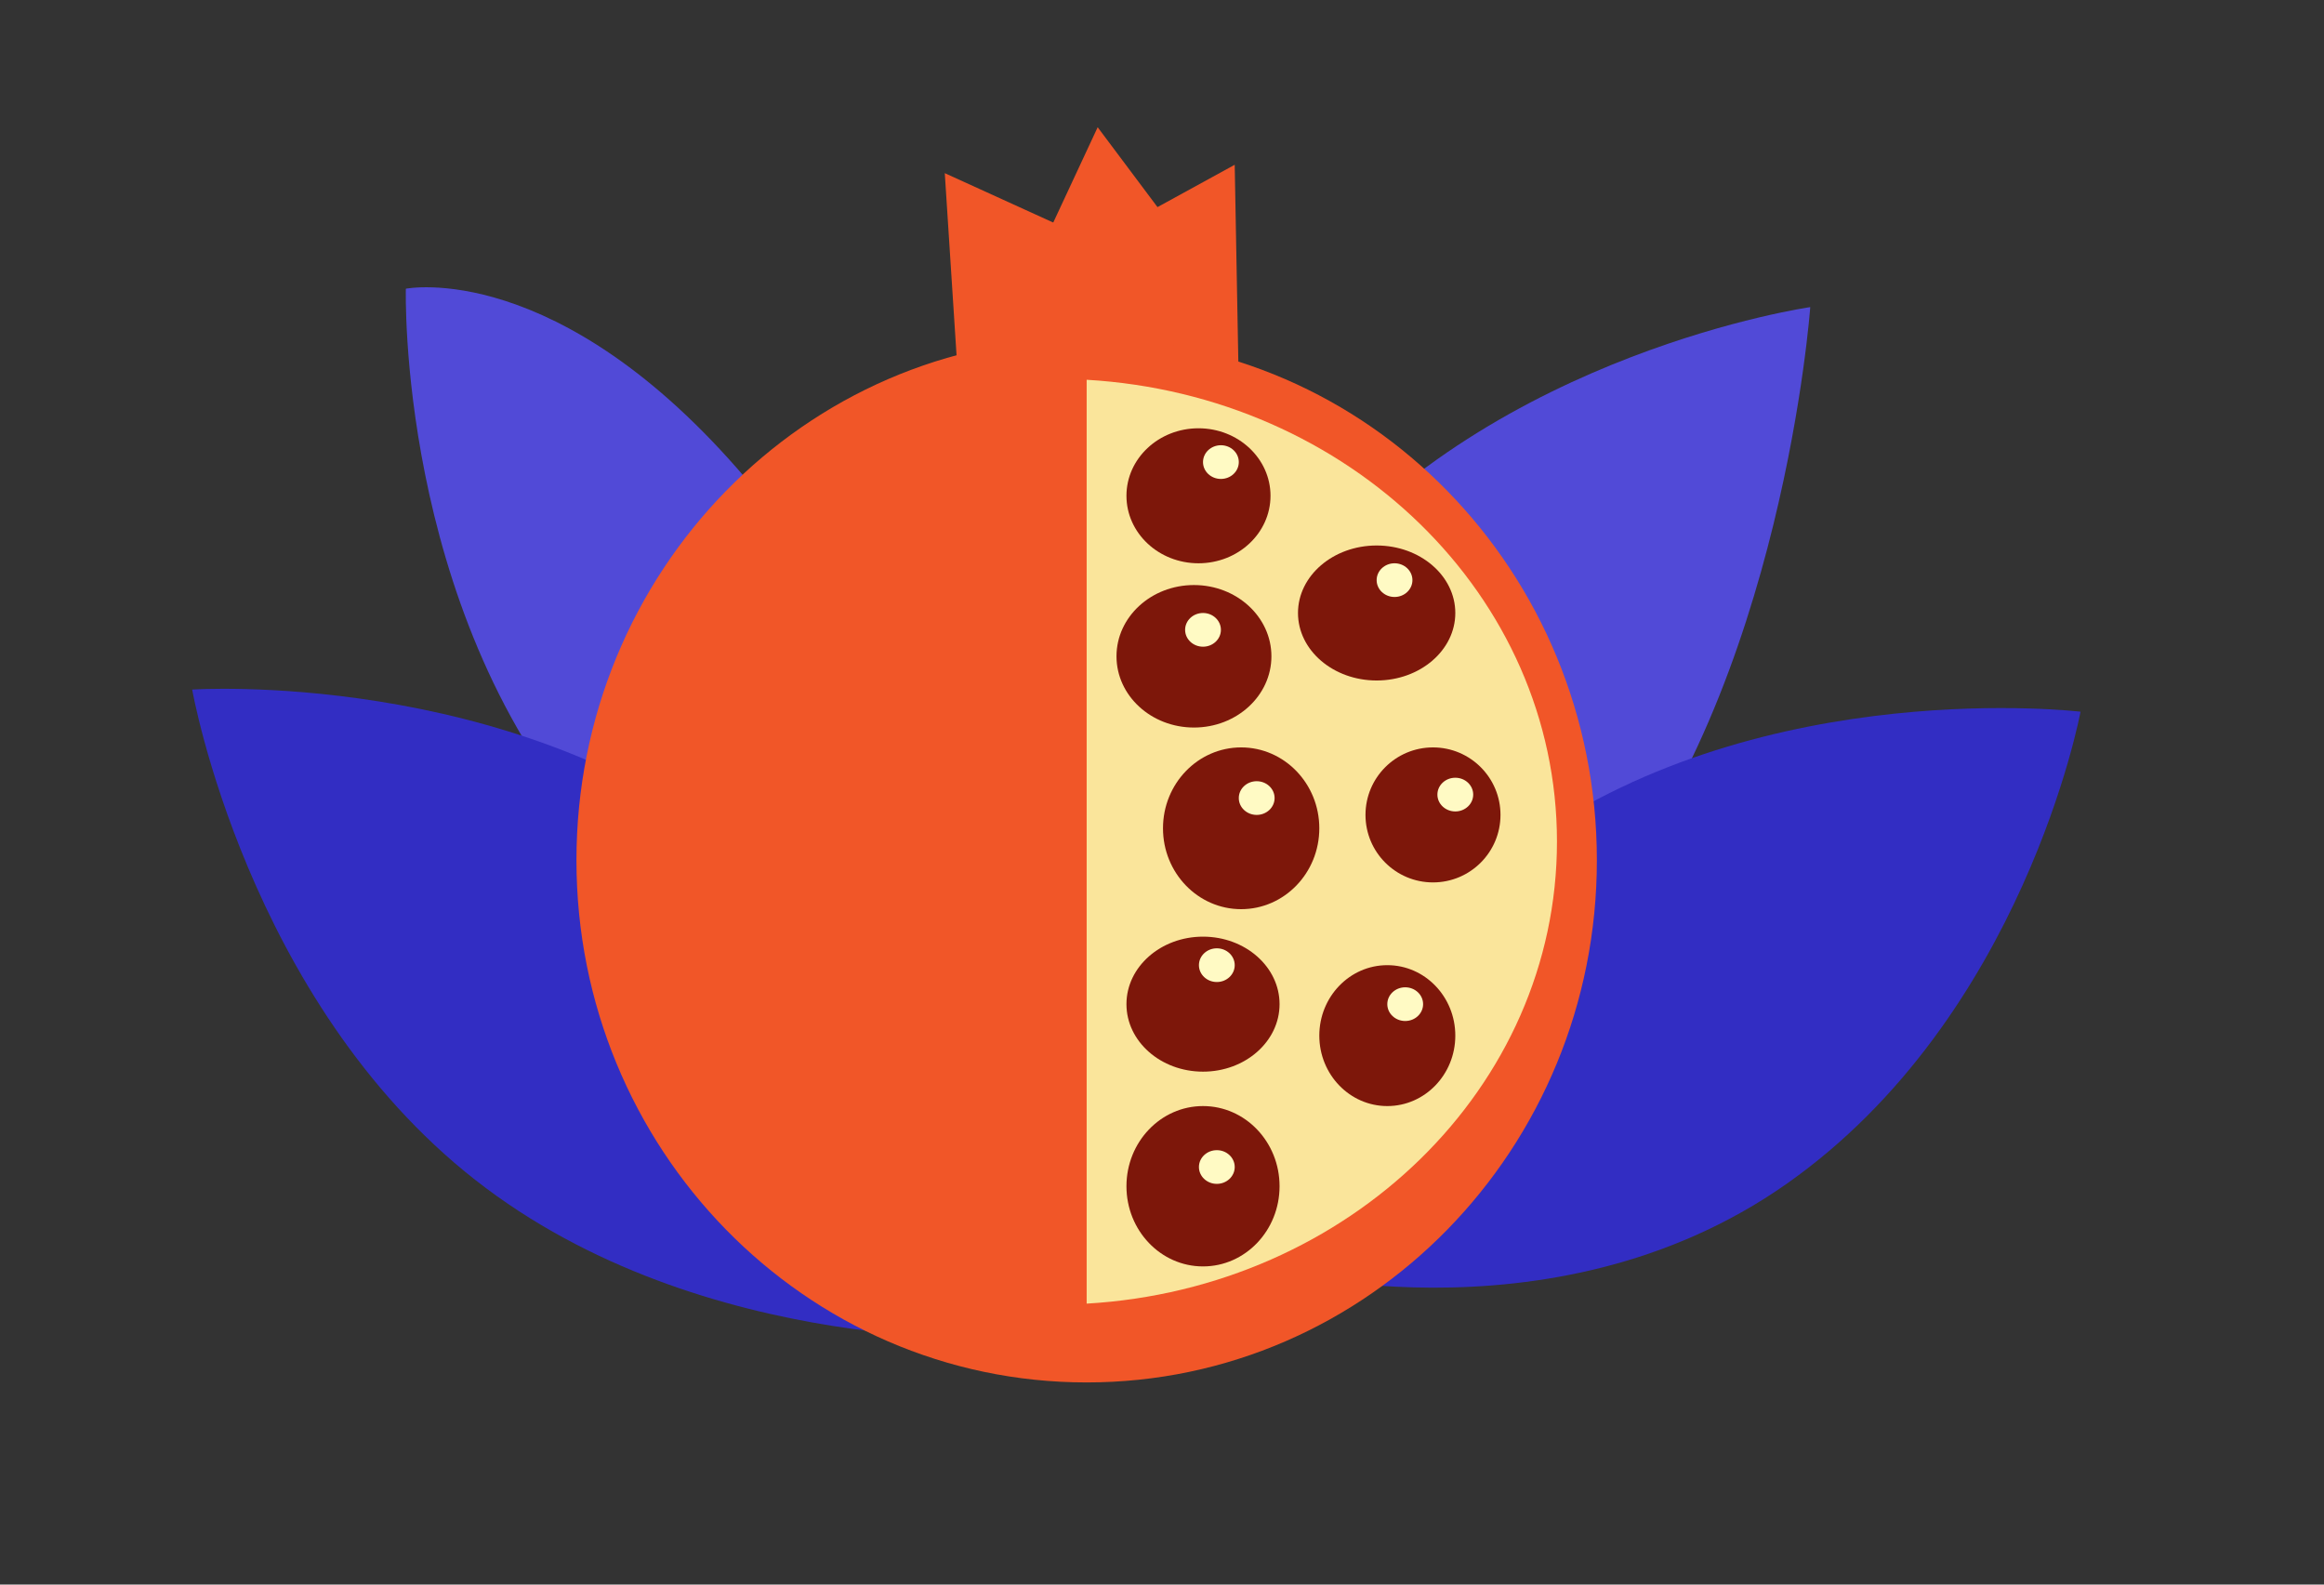 <?xml version="1.0" encoding="UTF-8" standalone="no"?>
<!DOCTYPE svg PUBLIC "-//W3C//DTD SVG 1.1//EN" "http://www.w3.org/Graphics/SVG/1.1/DTD/svg11.dtd">
<!-- Created with Vectornator (http://vectornator.io/) -->
<svg height="100%" stroke-miterlimit="10" style="fill-rule:nonzero;clip-rule:evenodd;stroke-linecap:round;stroke-linejoin:round;" version="1.1" viewBox="0 0 311.85 212.625" width="100%" xml:space="preserve" xmlns="http://www.w3.org/2000/svg" xmlns:xlink="http://www.w3.org/1999/xlink">
<rect x="0" y="0" width="311.85" height="212.625" fill="#333333" stroke="none"/>
<defs/>
<g id="Pomegranate">
<g opacity="1">
<path d="M54.459 38.742C54.459 38.742 74.908 34.617 100.133 64.265C125.359 93.913 145.808 146.107 145.808 146.107C145.808 146.107 103.77 140.44 78.545 110.792C53.32 81.144 54.459 38.742 54.459 38.742Z" fill="#514ad7" fill-rule="nonzero" opacity="1" stroke="none"/>
<path d="M242.911 41.209C242.911 41.209 239.258 92.139 214.279 121.996C189.301 151.852 152.457 149.328 152.457 149.328C152.457 149.328 150.966 106.937 175.944 77.08C200.922 47.224 242.911 41.209 242.911 41.209Z" fill="#514ad7" fill-rule="nonzero" opacity="1" stroke="none"/>
<path d="M279.18 95.5C279.18 95.5 271.586 136.479 239.732 158.856C207.879 181.232 168.631 169.933 168.631 169.933C168.631 169.933 173.358 135.198 205.211 112.822C237.064 90.445 279.18 95.5 279.18 95.5Z" fill="#322dc3" fill-rule="nonzero" opacity="1" stroke="none"/>
<path d="M25.787 92.528C25.787 92.528 68.11 89.691 98.744 113.709C129.379 137.727 136.724 179.503 136.724 179.503C136.724 179.503 94.402 182.34 63.767 158.322C33.133 134.305 25.787 92.528 25.787 92.528Z" fill="#322dc3" fill-rule="nonzero" opacity="1" stroke="none"/>
<path d="M133.573 46.512L147.293 17.073L165.683 41.63L133.573 46.512Z" fill="#f15628" fill-rule="nonzero" opacity="1" stroke="none"/>
<path d="M128.872 55.646L126.777 23.235L154.698 35.95L128.872 55.646Z" fill="#f15628" fill-rule="nonzero" opacity="1" stroke="none"/>
<path d="M165.681 22.11L166.546 69.002L130.837 41.209L165.681 22.11Z" fill="#f15628" fill-rule="nonzero" opacity="1" stroke="none"/>
<path d="M77.351 115.435C77.351 76.739 108.004 45.369 145.815 45.369C183.627 45.369 214.279 76.739 214.279 115.435C214.279 154.131 183.627 185.5 145.815 185.5C108.004 185.5 77.351 154.131 77.351 115.435Z" fill="#f15628" fill-rule="nonzero" opacity="1" stroke="none"/>
<path d="M145.815 50.959L145.815 174.927C181.038 172.88 208.924 145.934 208.924 112.927C208.924 79.92 181.038 53.006 145.815 50.959Z" fill="#fae59b" fill-rule="nonzero" opacity="1" stroke="none"/>
<path d="M183.231 109.348C183.231 104.346 187.286 100.29 192.288 100.29C197.291 100.29 201.346 104.346 201.346 109.348C201.346 114.35 197.291 118.406 192.288 118.406C187.286 118.406 183.231 114.35 183.231 109.348Z" fill="#7d170a" fill-rule="nonzero" opacity="1" stroke="none"/>
<path d="M174.173 82.254C174.173 77.252 178.899 73.196 184.728 73.196C190.557 73.196 195.283 77.252 195.283 82.254C195.283 87.256 190.557 91.311 184.728 91.311C178.899 91.311 174.173 87.256 174.173 82.254Z" fill="#7d170a" fill-rule="nonzero" opacity="1" stroke="none"/>
<path d="M151.155 66.526C151.155 61.523 155.483 57.468 160.82 57.468C166.158 57.468 170.485 61.523 170.485 66.526C170.485 71.528 166.158 75.583 160.82 75.583C155.483 75.583 151.155 71.528 151.155 66.526Z" fill="#7d170a" fill-rule="nonzero" opacity="1" stroke="none"/>
<path d="M149.819 88.064C149.819 82.784 154.472 78.504 160.213 78.504C165.953 78.504 170.607 82.784 170.607 88.064C170.607 93.344 165.953 97.624 160.213 97.624C154.472 97.624 149.819 93.344 149.819 88.064Z" fill="#7d170a" fill-rule="nonzero" opacity="1" stroke="none"/>
<path d="M156.058 111.143C156.058 105.149 160.754 100.29 166.546 100.29C172.339 100.29 177.034 105.149 177.034 111.143C177.034 117.137 172.339 121.996 166.546 121.996C160.754 121.996 156.058 117.137 156.058 111.143Z" fill="#7d170a" fill-rule="nonzero" opacity="1" stroke="none"/>
<path d="M177.034 138.963C177.034 133.742 181.119 129.51 186.159 129.51C191.198 129.51 195.283 133.742 195.283 138.963C195.283 144.183 191.198 148.416 186.159 148.416C181.119 148.416 177.034 144.183 177.034 138.963Z" fill="#7d170a" fill-rule="nonzero" opacity="1" stroke="none"/>
<path d="M151.155 134.741C151.155 129.739 155.755 125.684 161.428 125.684C167.101 125.684 171.7 129.739 171.7 134.741C171.7 139.743 167.101 143.799 161.428 143.799C155.755 143.799 151.155 139.743 151.155 134.741Z" fill="#7d170a" fill-rule="nonzero" opacity="1" stroke="none"/>
<path d="M151.155 159.174C151.155 153.232 155.755 148.416 161.428 148.416C167.101 148.416 171.7 153.232 171.7 159.174C171.7 165.116 167.101 169.933 161.428 169.933C155.755 169.933 151.155 165.116 151.155 159.174Z" fill="#7d170a" fill-rule="nonzero" opacity="1" stroke="none"/>
<path d="M161.428 62.004C161.428 60.755 162.503 59.743 163.829 59.743C165.155 59.743 166.23 60.755 166.23 62.004C166.23 63.252 165.155 64.265 163.829 64.265C162.503 64.265 161.428 63.252 161.428 62.004Z" fill="#fffac4" fill-rule="nonzero" opacity="1" stroke="none"/>
<path d="M184.728 77.844C184.728 76.596 185.803 75.583 187.129 75.583C188.455 75.583 189.53 76.596 189.53 77.844C189.53 79.093 188.455 80.105 187.129 80.105C185.803 80.105 184.728 79.093 184.728 77.844Z" fill="#fffac4" fill-rule="nonzero" opacity="1" stroke="none"/>
<path d="M159.027 84.515C159.027 83.266 160.102 82.254 161.428 82.254C162.754 82.254 163.829 83.266 163.829 84.515C163.829 85.764 162.754 86.776 161.428 86.776C160.102 86.776 159.027 85.764 159.027 84.515Z" fill="#fffac4" fill-rule="nonzero" opacity="1" stroke="none"/>
<path d="M166.23 107.087C166.23 105.838 167.305 104.826 168.631 104.826C169.958 104.826 171.033 105.838 171.033 107.087C171.033 108.336 169.958 109.348 168.631 109.348C167.305 109.348 166.23 108.336 166.23 107.087Z" fill="#fffac4" fill-rule="nonzero" opacity="1" stroke="none"/>
<path d="M192.881 106.621C192.881 105.372 193.956 104.36 195.283 104.36C196.609 104.36 197.684 105.372 197.684 106.621C197.684 107.87 196.609 108.882 195.283 108.882C193.956 108.882 192.881 107.87 192.881 106.621Z" fill="#fffac4" fill-rule="nonzero" opacity="1" stroke="none"/>
<path d="M186.159 134.741C186.159 133.492 187.234 132.48 188.56 132.48C189.886 132.48 190.961 133.492 190.961 134.741C190.961 135.99 189.886 137.002 188.56 137.002C187.234 137.002 186.159 135.99 186.159 134.741Z" fill="#fffac4" fill-rule="nonzero" opacity="1" stroke="none"/>
<path d="M160.881 129.51C160.881 128.261 161.956 127.249 163.282 127.249C164.608 127.249 165.683 128.261 165.683 129.51C165.683 130.759 164.608 131.771 163.282 131.771C161.956 131.771 160.881 130.759 160.881 129.51Z" fill="#fffac4" fill-rule="nonzero" opacity="1" stroke="none"/>
<path d="M160.881 156.595C160.881 155.346 161.956 154.334 163.282 154.334C164.608 154.334 165.683 155.346 165.683 156.595C165.683 157.843 164.608 158.856 163.282 158.856C161.956 158.856 160.881 157.843 160.881 156.595Z" fill="#fffac4" fill-rule="nonzero" opacity="1" stroke="none"/>
</g>
</g>
</svg>
